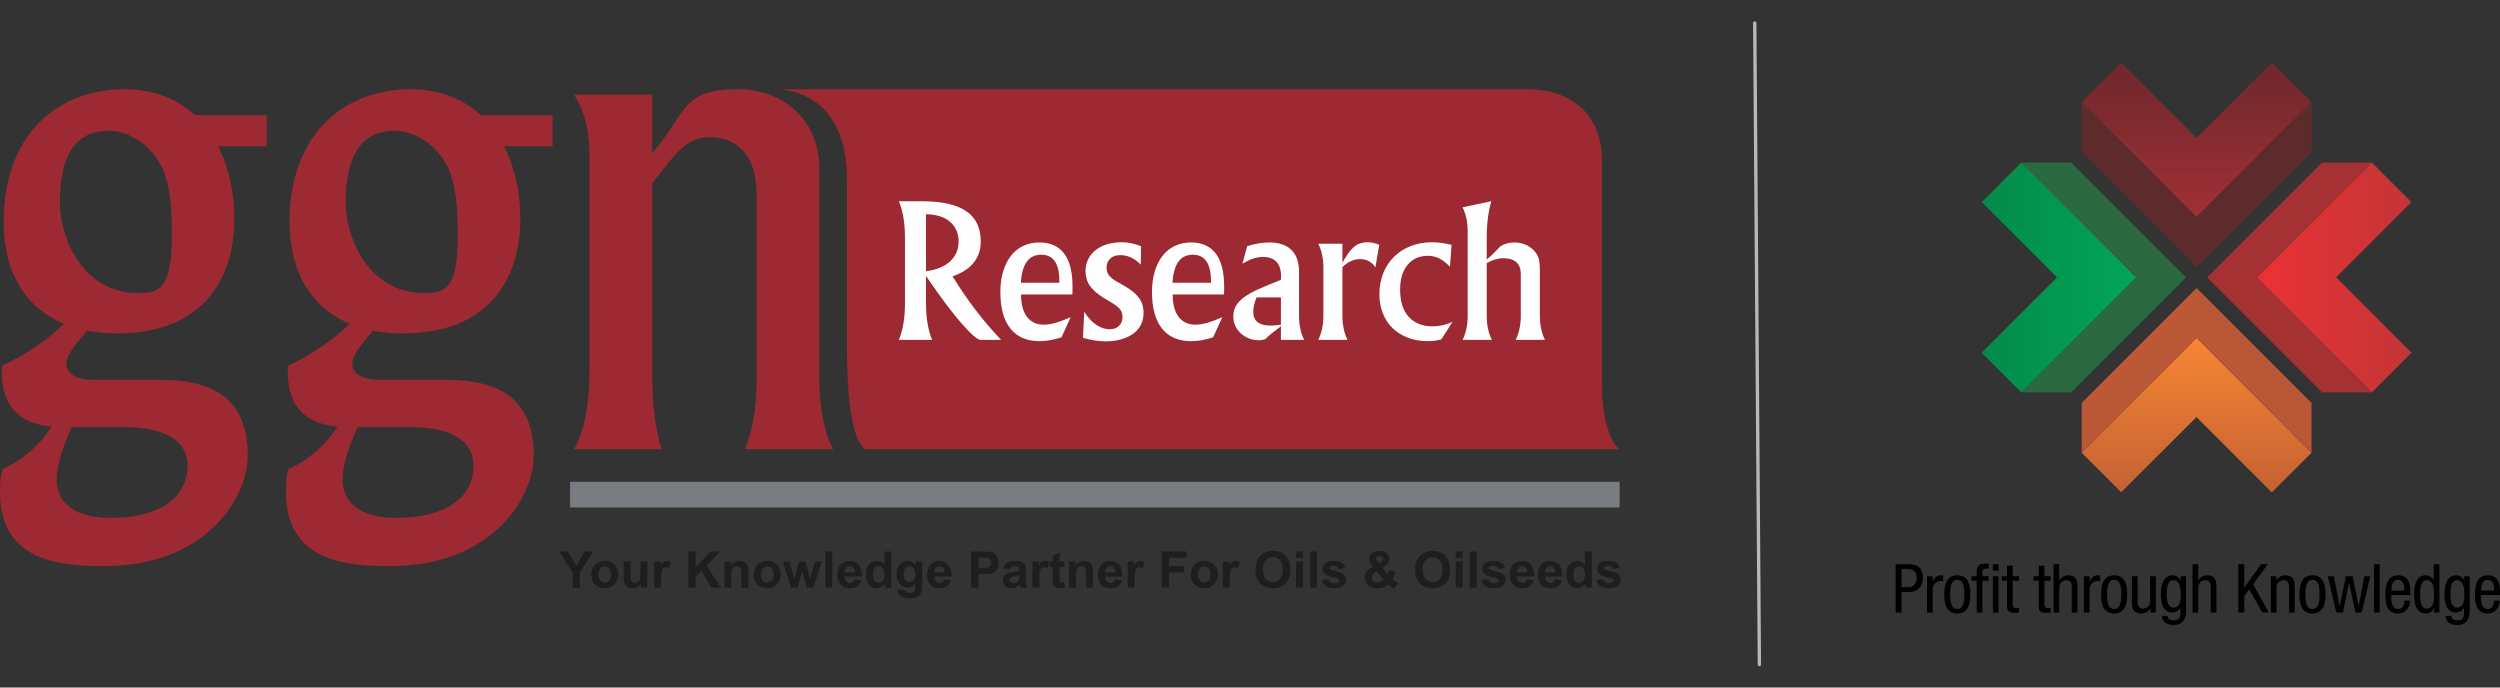<?xml version="1.0" encoding="UTF-8" standalone="no"?>
<svg version="1.1" xmlns="http://www.w3.org/2000/svg" xmlns:xlink="http://www.w3.org/1999/xlink" width="200" height="55">
	<rect width="100%" height="100%" fill="#333333" stroke="none"/>
	<defs>
		<linearGradient id="grad_dp_001" gradientUnits="userSpaceOnUse" x1="158.531" y1="22.197" x2="170.896" y2="22.197">
			<stop offset="0" stop-color="#038b49"/>
			<stop offset="1" stop-color="#02a659"/>
		</linearGradient>
		<linearGradient id="grad_dp_002" gradientUnits="userSpaceOnUse" x1="180.557" y1="22.197" x2="192.921" y2="22.197">
			<stop offset="0" stop-color="#ec3136"/>
			<stop offset="1" stop-color="#c23636"/>
		</linearGradient>
		<linearGradient id="grad_dp_003" gradientUnits="userSpaceOnUse" x1="175.727" y1="27.011" x2="175.727" y2="40.431">
			<stop offset="0" stop-color="#f58633"/>
			<stop offset="1" stop-color="#c15e33"/>
		</linearGradient>
		<linearGradient id="grad_dp_004" gradientUnits="userSpaceOnUse" x1="175.727" y1="17.313" x2="175.727" y2="6.149">
			<stop offset="0" stop-color="#a13035"/>
			<stop offset="1" stop-color="#72282d"/>
		</linearGradient>
	</defs>
	<g id="dp_dp001">
		<path id="dp_path002" fill="#9d2933" fill-rule="evenodd" d="M 11.02,23.44 C 6.715,23.44 4.787,19.167 4.787,16.179 C 4.787,11.939 6.393,10.456 8.707,10.456 C 9.911,10.456 11.845,11.208 12.916,13.32 C 13.617,14.705 13.751,16.757 13.751,18.813 C 13.751,23.215 12.691,23.44 11.02,23.44 Z M 9.912,34.171 C 13.655,34.171 15.004,35.552 15.004,37.223 C 15.004,40.115 12.337,41.431 8.836,41.431 C 5.205,41.431 4.531,39.567 4.531,38.379 C 4.531,37.051 5.197,35.34 5.733,34.171 C 7.167,34.171 6.529,34.171 9.912,34.171 Z M 21.333,9.208 L 15.593,9.208 C 14.207,7.936 12.343,7.14 9.928,7.14 C 4.916,7.14 0.289,10.456 0.289,17.764 C 0.289,21.837 2.071,24.631 5.101,25.899 C 3.719,27.283 1.901,28.449 0.161,29.255 C -0.028,33.069 2.152,33.943 4.129,34.124 C 3.068,35.801 1.415,37.024 0.289,37.48 C 0.289,37.48 0,37.576 0,39.343 C 0,44.933 4.787,45.287 8.353,45.287 C 16.353,45.287 19.823,39.953 19.823,36.419 C 19.823,30.959 15.743,30.38 12.563,30.38 C 9.381,30.38 10.571,30.38 7.519,30.38 C 5.816,30.38 5.301,29.737 5.301,29.061 C 5.301,28.483 5.965,27.575 6.981,26.457 C 7.704,26.596 8.469,26.673 9.285,26.673 C 17.509,26.673 18.752,20.719 18.752,17.551 C 18.752,15.496 18.335,13.441 17.452,11.703 L 21.333,11.703 Z "/>
		<path id="dp_path003" fill="#9d2933" fill-rule="evenodd" d="M 33.895,23.44 C 29.589,23.44 27.661,19.167 27.661,16.179 C 27.661,11.939 29.268,10.456 31.583,10.456 C 32.785,10.456 34.72,11.208 35.791,13.32 C 36.492,14.705 36.625,16.757 36.625,18.813 C 36.625,23.215 35.565,23.44 33.895,23.44 Z M 32.787,34.171 C 36.529,34.171 37.879,35.552 37.879,37.223 C 37.879,40.115 35.212,41.431 31.711,41.431 C 28.08,41.431 27.405,39.567 27.405,38.379 C 27.405,37.051 28.072,35.34 28.608,34.171 C 30.043,34.171 29.404,34.171 32.787,34.171 Z M 44.208,9.208 L 38.467,9.208 C 37.081,7.936 35.217,7.14 32.803,7.14 C 27.791,7.14 23.164,10.456 23.164,17.764 C 23.164,21.837 24.944,24.631 27.976,25.899 C 26.593,27.283 24.776,28.449 23.036,29.255 C 22.847,33.069 25.025,33.943 27.004,34.124 C 25.943,35.801 24.289,37.024 23.164,37.48 C 23.164,37.48 22.875,37.576 22.875,39.343 C 22.875,44.933 27.661,45.287 31.228,45.287 C 39.228,45.287 42.697,39.953 42.697,36.419 C 42.697,30.959 38.617,30.38 35.437,30.38 C 32.256,30.38 33.445,30.38 30.392,30.38 C 28.689,30.38 28.176,29.737 28.176,29.061 C 28.176,28.483 28.839,27.575 29.856,26.457 C 30.579,26.596 31.343,26.673 32.16,26.673 C 40.384,26.673 41.627,20.719 41.627,17.551 C 41.627,15.496 41.209,13.441 40.328,11.703 L 44.208,11.703 Z "/>
		<path id="dp_path004" fill="#9d2933" fill-rule="evenodd" d="M 59.597,35.937 L 66.664,35.937 C 66.664,35.937 65.54,34.267 65.54,30.057 C 65.54,22.123 65.54,17.207 65.54,13.416 C 65.54,9.625 62.648,7.14 59.083,7.14 C 55.837,7.14 55.131,7.987 53.879,9.945 C 53.229,10.963 52.617,11.748 52.176,12.276 C 52.176,9.516 52.176,7.569 52.176,7.569 L 45.909,7.569 C 45.909,7.569 47.164,9.208 47.164,12.356 C 47.164,15.504 47.164,25.111 47.164,29.673 C 47.164,34.235 45.909,35.937 45.909,35.937 L 52.947,35.937 C 52.947,35.937 52.176,34.073 52.176,29.929 C 52.176,27.504 52.176,20.263 52.176,14.668 C 54.152,12.113 54.949,10.973 56.833,10.973 C 58.568,10.973 60.529,12.035 60.529,15.536 C 60.529,20.131 60.529,26.877 60.529,30.444 C 60.529,34.009 59.597,35.937 59.597,35.937 Z "/>
		<path id="dp_path005" fill="#9d2933" fill-rule="evenodd" d="M 129.569,35.937 L 69.299,35.937 C 69.299,35.937 67.757,35.887 67.757,27.788 C 67.757,19.692 67.757,21.961 67.757,14.38 C 67.757,6.797 61.975,7.14 61.975,7.14 C 61.975,7.14 119.032,7.14 122.245,7.14 C 125.459,7.14 128.156,8.983 128.156,12.805 C 128.156,18.957 128.156,28.203 128.156,30.572 C 128.156,35.069 129.569,35.937 129.569,35.937 Z "/>
		<path id="dp_path006" fill="#797d82" fill-rule="evenodd" d="M 129.569,40.597 L 45.611,40.597 L 45.611,38.54 L 129.569,38.54 Z "/>
		<path id="dp_path007" fill="#fefefe" fill-rule="evenodd" d="M 74.081,21.696 C 74.921,21.589 75.565,21.325 76.015,20.905 C 76.465,20.487 76.689,19.957 76.689,19.323 C 76.689,18.669 76.461,18.144 76.007,17.749 C 75.553,17.353 74.912,17.151 74.081,17.14 Z M 74.081,24.304 C 74.081,24.832 74.119,25.333 74.191,25.807 C 74.265,26.28 74.389,26.741 74.565,27.191 L 71.913,27.191 C 72.089,26.741 72.215,26.28 72.287,25.807 C 72.36,25.333 72.396,24.832 72.396,24.304 L 72.396,18.987 C 72.396,18.46 72.36,17.959 72.287,17.485 C 72.215,17.011 72.089,16.551 71.913,16.101 L 73.757,16.101 C 75.341,16.101 76.521,16.364 77.297,16.892 C 78.073,17.419 78.461,18.235 78.461,19.337 C 78.461,19.983 78.271,20.543 77.891,21.016 C 77.509,21.491 76.948,21.853 76.205,22.107 C 76.761,23.016 77.36,23.892 78,24.737 C 78.64,25.581 79.336,26.399 80.089,27.191 L 78.447,27.191 C 78.213,27.191 77.721,26.772 76.975,25.931 C 76.228,25.091 75.263,23.805 74.081,22.079 Z "/>
		<path id="dp_path008" fill="#fefefe" fill-rule="evenodd" d="M 84.747,22.62 L 84.747,22.488 C 84.747,21.081 84.264,20.377 83.296,20.377 C 82.3,20.377 81.757,21.125 81.671,22.62 Z M 81.684,23.557 C 81.684,24.339 81.843,24.939 82.161,25.352 C 82.479,25.768 82.929,25.975 83.515,25.975 C 83.799,25.975 84.116,25.924 84.469,25.821 C 84.82,25.719 85.215,25.571 85.655,25.373 L 84.921,26.985 C 84.288,27.191 83.701,27.293 83.164,27.293 C 82.148,27.293 81.372,26.959 80.835,26.289 C 80.297,25.62 80.028,24.641 80.028,23.352 C 80.028,22.737 80.104,22.185 80.256,21.696 C 80.408,21.209 80.617,20.793 80.885,20.452 C 81.155,20.111 81.481,19.848 81.868,19.668 C 82.252,19.487 82.681,19.396 83.149,19.396 C 84.019,19.396 84.679,19.691 85.127,20.275 C 85.577,20.861 85.801,21.745 85.801,22.928 C 85.801,23.035 85.801,23.14 85.801,23.243 C 85.801,23.345 85.796,23.449 85.787,23.557 Z "/>
		<path id="dp_path009" fill="#fefefe" fill-rule="evenodd" d="M 86.739,24.935 C 87.032,25.403 87.353,25.755 87.705,25.989 C 88.056,26.224 88.412,26.341 88.775,26.341 C 89.087,26.341 89.336,26.251 89.521,26.071 C 89.707,25.889 89.8,25.657 89.8,25.373 C 89.8,25.179 89.763,25.015 89.689,24.884 C 89.617,24.751 89.511,24.629 89.375,24.517 C 89.237,24.404 89.076,24.295 88.892,24.187 C 88.705,24.08 88.5,23.959 88.276,23.821 C 87.788,23.517 87.427,23.199 87.192,22.861 C 86.959,22.524 86.841,22.132 86.841,21.683 C 86.841,21.349 86.909,21.041 87.045,20.76 C 87.181,20.476 87.375,20.232 87.624,20.027 C 87.873,19.821 88.179,19.663 88.54,19.551 C 88.901,19.437 89.301,19.381 89.741,19.381 C 90.239,19.381 90.752,19.484 91.279,19.691 L 91.265,21.169 C 90.757,20.661 90.215,20.408 89.639,20.408 C 89.297,20.408 89.025,20.497 88.825,20.679 C 88.625,20.859 88.525,21.1 88.525,21.404 C 88.525,21.6 88.561,21.764 88.635,21.895 C 88.708,22.027 88.808,22.147 88.936,22.253 C 89.063,22.361 89.216,22.464 89.397,22.561 C 89.577,22.659 89.771,22.765 89.976,22.884 C 90.483,23.177 90.861,23.489 91.111,23.821 C 91.36,24.152 91.484,24.559 91.484,25.037 C 91.484,25.38 91.416,25.688 91.279,25.968 C 91.143,26.247 90.944,26.483 90.679,26.677 C 90.415,26.873 90.096,27.027 89.72,27.14 C 89.344,27.252 88.916,27.308 88.436,27.308 C 88.153,27.308 87.864,27.283 87.564,27.235 C 87.267,27.187 86.959,27.117 86.636,27.029 Z "/>
		<path id="dp_path010" fill="#fefefe" fill-rule="evenodd" d="M 96.876,22.62 L 96.876,22.488 C 96.876,21.081 96.393,20.377 95.425,20.377 C 94.431,20.377 93.888,21.125 93.8,22.62 Z M 93.815,23.557 C 93.815,24.339 93.973,24.939 94.291,25.352 C 94.609,25.768 95.06,25.975 95.645,25.975 C 95.929,25.975 96.247,25.924 96.599,25.821 C 96.949,25.719 97.345,25.571 97.785,25.373 L 97.052,26.985 C 96.417,27.191 95.831,27.293 95.295,27.293 C 94.279,27.293 93.503,26.959 92.964,26.289 C 92.428,25.62 92.159,24.641 92.159,23.352 C 92.159,22.737 92.236,22.185 92.387,21.696 C 92.537,21.209 92.747,20.793 93.016,20.452 C 93.285,20.111 93.611,19.848 93.997,19.668 C 94.383,19.487 94.812,19.396 95.279,19.396 C 96.148,19.396 96.808,19.691 97.256,20.275 C 97.705,20.861 97.932,21.745 97.932,22.928 C 97.932,23.035 97.932,23.14 97.932,23.243 C 97.932,23.345 97.927,23.449 97.916,23.557 Z "/>
		<path id="dp_path011" fill="#fefefe" fill-rule="evenodd" d="M 102.473,23.791 L 100.524,23.791 C 100.348,24.221 100.26,24.608 100.26,24.949 C 100.26,25.681 100.724,26.048 101.652,26.048 C 101.779,26.048 101.907,26.04 102.04,26.027 C 102.171,26.012 102.316,25.995 102.473,25.975 Z M 99.777,19.691 C 100.089,19.593 100.389,19.52 100.677,19.471 C 100.965,19.421 101.251,19.396 101.535,19.396 C 102.307,19.396 102.897,19.595 103.307,19.989 C 103.717,20.385 103.923,20.973 103.923,21.755 L 103.923,25.257 C 103.923,26 104.059,26.643 104.333,27.191 L 102.473,27.191 L 102.473,26.107 C 102.248,26.269 102.029,26.436 101.819,26.604 C 101.611,26.773 101.407,26.948 101.212,27.133 C 101.045,27.191 100.88,27.22 100.713,27.22 C 100.431,27.22 100.165,27.171 99.915,27.073 C 99.667,26.976 99.449,26.841 99.264,26.671 C 99.077,26.5 98.932,26.299 98.824,26.071 C 98.716,25.841 98.664,25.595 98.664,25.331 C 98.664,24.977 98.744,24.676 98.904,24.421 C 99.067,24.168 99.304,23.932 99.623,23.711 C 99.94,23.492 100.336,23.279 100.808,23.075 C 101.283,22.869 101.837,22.639 102.473,22.385 C 102.473,22.337 102.475,22.291 102.48,22.247 C 102.485,22.203 102.487,22.16 102.487,22.121 C 102.487,21.076 101.999,20.555 101.021,20.555 C 100.767,20.555 100.507,20.6 100.237,20.693 C 99.969,20.787 99.688,20.92 99.395,21.096 Z "/>
		<path id="dp_path012" fill="#fefefe" fill-rule="evenodd" d="M 107.393,21.023 C 107.551,20.739 107.7,20.496 107.841,20.291 C 107.983,20.085 108.131,19.915 108.287,19.777 C 108.444,19.641 108.611,19.54 108.787,19.479 C 108.963,19.415 109.163,19.381 109.387,19.381 C 109.717,19.381 110.036,19.451 110.339,19.588 L 110.032,21.391 C 109.895,21.175 109.721,21.011 109.512,20.897 C 109.301,20.787 109.069,20.729 108.816,20.729 C 108.299,20.729 107.823,20.945 107.393,21.375 L 107.393,25.257 C 107.393,26 107.531,26.643 107.804,27.191 L 105.46,27.191 C 105.732,26.643 105.871,26 105.871,25.257 L 105.871,21.419 C 105.871,21.037 105.837,20.692 105.768,20.377 C 105.699,20.067 105.597,19.773 105.46,19.499 L 107.393,19.499 Z "/>
		<path id="dp_path013" fill="#fefefe" fill-rule="evenodd" d="M 115.305,27.147 C 114.983,27.244 114.627,27.293 114.236,27.293 C 113.64,27.293 113.103,27.201 112.624,27.015 C 112.147,26.829 111.739,26.573 111.401,26.247 C 111.064,25.919 110.805,25.523 110.625,25.059 C 110.444,24.596 110.353,24.084 110.353,23.528 C 110.353,22.932 110.455,22.38 110.653,21.873 C 110.853,21.365 111.139,20.925 111.512,20.555 C 111.881,20.183 112.325,19.895 112.844,19.691 C 113.361,19.484 113.937,19.381 114.572,19.381 C 115.032,19.381 115.549,19.451 116.125,19.588 L 115.995,21.345 C 115.72,21.048 115.443,20.828 115.159,20.683 C 114.875,20.539 114.564,20.465 114.221,20.465 C 113.548,20.465 113.009,20.705 112.611,21.183 C 112.208,21.66 112.009,22.321 112.009,23.169 C 112.009,24.115 112.237,24.84 112.697,25.347 C 113.157,25.853 113.792,26.107 114.603,26.107 C 115.139,26.107 115.671,25.989 116.199,25.755 Z "/>
		<path id="dp_path014" fill="#fefefe" fill-rule="evenodd" d="M 118.939,25.257 C 118.939,26 119.075,26.643 119.348,27.191 L 117.005,27.191 C 117.277,26.643 117.415,26 117.415,25.257 L 117.415,18.519 C 117.415,17.775 117.277,17.131 117.005,16.585 C 117.356,16.505 117.724,16.428 118.112,16.349 C 118.497,16.271 118.896,16.189 119.307,16.101 C 119.188,16.491 119.097,16.931 119.035,17.419 C 118.971,17.908 118.939,18.444 118.939,19.031 L 118.939,20.76 C 119.28,20.476 119.652,20.12 120.052,19.691 C 120.375,19.493 120.747,19.396 121.165,19.396 C 121.477,19.396 121.775,19.457 122.052,19.581 C 122.329,19.703 122.557,19.86 122.732,20.057 C 122.939,20.291 123.065,20.523 123.115,20.752 C 123.161,20.983 123.188,21.219 123.188,21.461 L 123.188,25.257 C 123.188,26 123.324,26.643 123.597,27.191 L 121.253,27.191 C 121.527,26.643 121.664,26 121.664,25.257 L 121.664,21.932 C 121.664,21.081 121.189,20.657 120.244,20.657 C 119.823,20.657 119.388,20.789 118.939,21.052 Z "/>
		<path id="dp_path015" fill="#1f1d1f" fill-rule="evenodd" d="M 45.805,47.011 L 45.805,45.796 L 44.747,44.123 L 45.431,44.123 L 46.111,45.265 L 46.776,44.123 L 47.448,44.123 L 46.385,45.799 L 46.385,47.011 Z "/>
		<path id="dp_path016" fill="#1f1d1f" fill-rule="evenodd" d="M 47.873,45.964 C 47.873,46.172 47.923,46.331 48.021,46.441 C 48.12,46.552 48.241,46.607 48.385,46.607 C 48.529,46.607 48.651,46.552 48.749,46.441 C 48.847,46.331 48.896,46.172 48.896,45.96 C 48.896,45.756 48.847,45.599 48.749,45.488 C 48.651,45.377 48.529,45.323 48.385,45.323 C 48.241,45.323 48.12,45.377 48.021,45.488 C 47.923,45.599 47.873,45.757 47.873,45.964 Z M 47.305,45.935 C 47.305,45.751 47.351,45.573 47.441,45.4 C 47.533,45.229 47.661,45.097 47.827,45.007 C 47.993,44.917 48.18,44.871 48.384,44.871 C 48.7,44.871 48.959,44.975 49.161,45.179 C 49.364,45.385 49.464,45.645 49.464,45.959 C 49.464,46.275 49.363,46.537 49.159,46.745 C 48.955,46.952 48.697,47.059 48.388,47.059 C 48.196,47.059 48.013,47.013 47.839,46.928 C 47.665,46.841 47.533,46.715 47.441,46.547 C 47.351,46.379 47.305,46.175 47.305,45.935 Z "/>
		<path id="dp_path017" fill="#1f1d1f" fill-rule="evenodd" d="M 51.275,47.011 L 51.275,46.697 C 51.199,46.808 51.099,46.897 50.975,46.961 C 50.851,47.025 50.719,47.059 50.581,47.059 C 50.441,47.059 50.315,47.027 50.203,46.965 C 50.092,46.903 50.012,46.816 49.961,46.705 C 49.912,46.593 49.887,46.439 49.887,46.243 L 49.887,44.919 L 50.44,44.919 L 50.44,45.88 C 50.44,46.175 50.449,46.353 50.471,46.42 C 50.491,46.487 50.528,46.539 50.581,46.579 C 50.636,46.617 50.704,46.636 50.785,46.636 C 50.881,46.636 50.965,46.609 51.04,46.559 C 51.115,46.507 51.167,46.443 51.195,46.365 C 51.221,46.289 51.236,46.1 51.236,45.8 L 51.236,44.919 L 51.788,44.919 L 51.788,47.011 Z "/>
		<path id="dp_path018" fill="#1f1d1f" fill-rule="evenodd" d="M 52.891,47.011 L 52.339,47.011 L 52.339,44.919 L 52.852,44.919 L 52.852,45.216 C 52.94,45.076 53.02,44.983 53.089,44.939 C 53.16,44.895 53.24,44.871 53.328,44.871 C 53.455,44.871 53.576,44.905 53.693,44.975 L 53.521,45.457 C 53.429,45.399 53.343,45.368 53.263,45.368 C 53.184,45.368 53.119,45.389 53.065,45.432 C 53.011,45.475 52.969,45.552 52.937,45.663 C 52.907,45.775 52.891,46.009 52.891,46.365 Z "/>
		<path id="dp_path019" fill="#1f1d1f" fill-rule="evenodd" d="M 55.064,47.011 L 55.064,44.123 L 55.647,44.123 L 55.647,45.405 L 56.825,44.123 L 57.609,44.123 L 56.521,45.248 L 57.668,47.011 L 56.913,47.011 L 56.12,45.655 L 55.647,46.137 L 55.647,47.011 Z "/>
		<path id="dp_path020" fill="#1f1d1f" fill-rule="evenodd" d="M 59.868,47.011 L 59.315,47.011 L 59.315,45.944 C 59.315,45.717 59.303,45.571 59.279,45.504 C 59.256,45.439 59.217,45.387 59.164,45.349 C 59.111,45.313 59.047,45.295 58.972,45.295 C 58.876,45.295 58.789,45.32 58.715,45.373 C 58.637,45.427 58.585,45.496 58.557,45.583 C 58.529,45.669 58.515,45.829 58.515,46.061 L 58.515,47.011 L 57.961,47.011 L 57.961,44.919 L 58.476,44.919 L 58.476,45.225 C 58.659,44.989 58.887,44.871 59.164,44.871 C 59.287,44.871 59.399,44.893 59.499,44.936 C 59.601,44.981 59.677,45.037 59.729,45.105 C 59.781,45.173 59.817,45.252 59.837,45.337 C 59.857,45.425 59.868,45.548 59.868,45.709 Z "/>
		<path id="dp_path021" fill="#1f1d1f" fill-rule="evenodd" d="M 60.868,45.964 C 60.868,46.172 60.917,46.331 61.016,46.441 C 61.115,46.552 61.236,46.607 61.381,46.607 C 61.525,46.607 61.647,46.552 61.744,46.441 C 61.841,46.331 61.891,46.172 61.891,45.96 C 61.891,45.756 61.841,45.599 61.744,45.488 C 61.647,45.377 61.525,45.323 61.381,45.323 C 61.236,45.323 61.115,45.377 61.016,45.488 C 60.917,45.599 60.868,45.757 60.868,45.964 Z M 60.301,45.935 C 60.301,45.751 60.347,45.573 60.437,45.4 C 60.528,45.229 60.656,45.097 60.823,45.007 C 60.988,44.917 61.173,44.871 61.379,44.871 C 61.695,44.871 61.955,44.975 62.157,45.179 C 62.359,45.385 62.46,45.645 62.46,45.959 C 62.46,46.275 62.359,46.537 62.153,46.745 C 61.949,46.952 61.693,47.059 61.383,47.059 C 61.191,47.059 61.008,47.013 60.833,46.928 C 60.66,46.841 60.528,46.715 60.437,46.547 C 60.347,46.379 60.301,46.175 60.301,45.935 Z "/>
		<path id="dp_path022" fill="#1f1d1f" fill-rule="evenodd" d="M 63.283,47.011 L 62.621,44.919 L 63.159,44.919 L 63.552,46.289 L 63.912,44.919 L 64.445,44.919 L 64.795,46.289 L 65.195,44.919 L 65.739,44.919 L 65.067,47.011 L 64.536,47.011 L 64.176,45.665 L 63.82,47.011 Z "/>
		<path id="dp_path023" fill="#1f1d1f" fill-rule="evenodd" d="M 66.031,47.011 L 66.031,44.123 L 66.584,44.123 L 66.584,47.011 Z "/>
		<path id="dp_path024" fill="#1f1d1f" fill-rule="evenodd" d="M 68.393,45.785 C 68.389,45.624 68.348,45.503 68.269,45.42 C 68.191,45.336 68.096,45.295 67.983,45.295 C 67.86,45.295 67.761,45.339 67.681,45.427 C 67.604,45.515 67.565,45.633 67.567,45.785 Z M 68.363,46.344 L 68.913,46.437 C 68.843,46.64 68.731,46.793 68.579,46.899 C 68.424,47.004 68.233,47.059 68.004,47.059 C 67.64,47.059 67.369,46.939 67.196,46.701 C 67.059,46.511 66.989,46.271 66.989,45.98 C 66.989,45.633 67.081,45.363 67.261,45.167 C 67.443,44.969 67.672,44.871 67.948,44.871 C 68.26,44.871 68.505,44.975 68.685,45.179 C 68.865,45.385 68.951,45.7 68.944,46.123 L 67.557,46.123 C 67.56,46.289 67.605,46.416 67.691,46.507 C 67.776,46.599 67.883,46.644 68.009,46.644 C 68.096,46.644 68.169,46.621 68.228,46.572 C 68.287,46.525 68.332,46.449 68.363,46.344 Z "/>
		<path id="dp_path025" fill="#1f1d1f" fill-rule="evenodd" d="M 69.835,45.919 C 69.835,46.143 69.867,46.304 69.928,46.404 C 70.017,46.548 70.141,46.621 70.301,46.621 C 70.429,46.621 70.537,46.567 70.627,46.459 C 70.716,46.351 70.761,46.188 70.761,45.972 C 70.761,45.732 70.717,45.559 70.631,45.453 C 70.544,45.347 70.433,45.295 70.297,45.295 C 70.167,45.295 70.057,45.347 69.968,45.451 C 69.88,45.556 69.835,45.712 69.835,45.919 Z M 71.312,47.011 L 70.799,47.011 L 70.799,46.703 C 70.712,46.823 70.612,46.912 70.496,46.971 C 70.38,47.028 70.263,47.059 70.144,47.059 C 69.903,47.059 69.697,46.961 69.527,46.767 C 69.355,46.573 69.271,46.304 69.271,45.956 C 69.271,45.601 69.353,45.332 69.52,45.148 C 69.687,44.963 69.897,44.871 70.152,44.871 C 70.385,44.871 70.588,44.968 70.759,45.164 L 70.759,44.123 L 71.312,44.123 Z "/>
		<path id="dp_path026" fill="#1f1d1f" fill-rule="evenodd" d="M 72.301,45.921 C 72.301,46.143 72.344,46.305 72.429,46.408 C 72.516,46.511 72.621,46.564 72.748,46.564 C 72.884,46.564 72.997,46.511 73.091,46.404 C 73.184,46.299 73.231,46.143 73.231,45.935 C 73.231,45.719 73.185,45.557 73.096,45.452 C 73.007,45.347 72.895,45.295 72.757,45.295 C 72.625,45.295 72.516,45.347 72.429,45.449 C 72.344,45.552 72.301,45.709 72.301,45.921 Z M 71.807,47.148 L 72.439,47.225 C 72.449,47.297 72.473,47.348 72.511,47.377 C 72.564,47.416 72.647,47.436 72.76,47.436 C 72.905,47.436 73.012,47.415 73.085,47.371 C 73.133,47.341 73.171,47.295 73.195,47.231 C 73.212,47.185 73.22,47.1 73.22,46.977 L 73.22,46.672 C 73.055,46.899 72.847,47.011 72.595,47.011 C 72.313,47.011 72.091,46.891 71.925,46.655 C 71.799,46.465 71.733,46.233 71.733,45.953 C 71.733,45.601 71.819,45.333 71.987,45.149 C 72.156,44.964 72.365,44.871 72.616,44.871 C 72.875,44.871 73.088,44.985 73.256,45.213 L 73.256,44.919 L 73.773,44.919 L 73.773,46.796 C 73.773,47.043 73.755,47.227 73.712,47.348 C 73.672,47.471 73.615,47.568 73.543,47.636 C 73.468,47.707 73.371,47.76 73.247,47.8 C 73.124,47.84 72.969,47.86 72.78,47.86 C 72.427,47.86 72.176,47.799 72.027,47.677 C 71.879,47.556 71.804,47.401 71.804,47.215 C 71.804,47.197 71.805,47.173 71.807,47.148 Z "/>
		<path id="dp_path027" fill="#1f1d1f" fill-rule="evenodd" d="M 75.564,45.785 C 75.56,45.624 75.519,45.503 75.44,45.42 C 75.361,45.336 75.267,45.295 75.152,45.295 C 75.032,45.295 74.933,45.339 74.853,45.427 C 74.776,45.515 74.736,45.633 74.736,45.785 Z M 75.533,46.344 L 76.084,46.437 C 76.013,46.64 75.901,46.793 75.748,46.899 C 75.595,47.004 75.404,47.059 75.175,47.059 C 74.811,47.059 74.541,46.939 74.367,46.701 C 74.229,46.511 74.161,46.271 74.161,45.98 C 74.161,45.633 74.251,45.363 74.431,45.167 C 74.613,44.969 74.841,44.871 75.119,44.871 C 75.431,44.871 75.676,44.975 75.857,45.179 C 76.036,45.385 76.121,45.7 76.115,46.123 L 74.728,46.123 C 74.731,46.289 74.776,46.416 74.861,46.507 C 74.947,46.599 75.053,46.644 75.18,46.644 C 75.267,46.644 75.34,46.621 75.399,46.572 C 75.457,46.525 75.503,46.449 75.533,46.344 Z "/>
		<path id="dp_path028" fill="#1f1d1f" fill-rule="evenodd" d="M 78.271,44.612 L 78.271,45.431 L 78.591,45.431 C 78.821,45.431 78.975,45.416 79.052,45.385 C 79.129,45.355 79.191,45.308 79.233,45.244 C 79.279,45.179 79.3,45.105 79.3,45.019 C 79.3,44.913 79.268,44.828 79.207,44.76 C 79.145,44.691 79.068,44.648 78.972,44.631 C 78.903,44.617 78.764,44.612 78.553,44.612 Z M 77.688,47.011 L 77.688,44.123 L 78.624,44.123 C 78.979,44.123 79.209,44.137 79.317,44.165 C 79.484,44.209 79.621,44.304 79.733,44.449 C 79.845,44.593 79.9,44.781 79.9,45.012 C 79.9,45.188 79.868,45.337 79.804,45.457 C 79.739,45.579 79.659,45.675 79.559,45.744 C 79.459,45.812 79.359,45.857 79.256,45.88 C 79.117,45.907 78.916,45.921 78.652,45.921 L 78.271,45.921 L 78.271,47.011 Z "/>
		<path id="dp_path029" fill="#1f1d1f" fill-rule="evenodd" d="M 81.529,46.005 C 81.457,46.029 81.348,46.057 81.193,46.091 C 81.04,46.123 80.939,46.156 80.891,46.187 C 80.819,46.237 80.781,46.304 80.781,46.381 C 80.781,46.459 80.811,46.527 80.869,46.583 C 80.928,46.64 81.001,46.668 81.091,46.668 C 81.191,46.668 81.287,46.635 81.376,46.569 C 81.443,46.52 81.487,46.459 81.507,46.385 C 81.523,46.339 81.529,46.248 81.529,46.115 Z M 80.788,45.556 L 80.287,45.467 C 80.343,45.264 80.44,45.115 80.577,45.017 C 80.716,44.92 80.921,44.871 81.193,44.871 C 81.439,44.871 81.624,44.901 81.744,44.959 C 81.864,45.017 81.949,45.092 81.999,45.18 C 82.048,45.271 82.073,45.437 82.073,45.677 L 82.068,46.323 C 82.068,46.507 82.076,46.641 82.093,46.729 C 82.112,46.816 82.145,46.911 82.193,47.011 L 81.647,47.011 C 81.632,46.973 81.613,46.919 81.592,46.847 C 81.583,46.813 81.576,46.792 81.572,46.78 C 81.479,46.875 81.377,46.943 81.269,46.988 C 81.163,47.035 81.047,47.059 80.925,47.059 C 80.709,47.059 80.539,47 80.416,46.881 C 80.292,46.765 80.229,46.617 80.229,46.439 C 80.229,46.32 80.257,46.215 80.315,46.123 C 80.371,46.031 80.451,45.959 80.552,45.909 C 80.653,45.86 80.8,45.817 80.991,45.781 C 81.251,45.732 81.431,45.688 81.529,45.645 L 81.529,45.591 C 81.529,45.484 81.503,45.408 81.451,45.363 C 81.397,45.317 81.297,45.295 81.153,45.295 C 81.055,45.295 80.979,45.315 80.923,45.352 C 80.868,45.392 80.823,45.46 80.788,45.556 Z "/>
		<path id="dp_path030" fill="#1f1d1f" fill-rule="evenodd" d="M 83.148,47.011 L 82.595,47.011 L 82.595,44.919 L 83.109,44.919 L 83.109,45.216 C 83.196,45.076 83.275,44.983 83.345,44.939 C 83.416,44.895 83.496,44.871 83.585,44.871 C 83.712,44.871 83.833,44.905 83.951,44.975 L 83.779,45.457 C 83.685,45.399 83.599,45.368 83.519,45.368 C 83.441,45.368 83.375,45.389 83.321,45.432 C 83.268,45.475 83.225,45.552 83.195,45.663 C 83.164,45.775 83.148,46.009 83.148,46.365 Z "/>
		<path id="dp_path031" fill="#1f1d1f" fill-rule="evenodd" d="M 85.148,44.919 L 85.148,45.359 L 84.769,45.359 L 84.769,46.203 C 84.769,46.373 84.773,46.472 84.781,46.501 C 84.788,46.529 84.804,46.552 84.831,46.572 C 84.856,46.591 84.888,46.599 84.923,46.599 C 84.975,46.599 85.048,46.58 85.145,46.545 L 85.193,46.975 C 85.065,47.031 84.919,47.059 84.755,47.059 C 84.656,47.059 84.564,47.04 84.487,47.007 C 84.407,46.975 84.347,46.931 84.309,46.877 C 84.272,46.825 84.247,46.752 84.232,46.663 C 84.221,46.599 84.215,46.468 84.215,46.271 L 84.215,45.359 L 83.96,45.359 L 83.96,44.919 L 84.215,44.919 L 84.215,44.503 L 84.769,44.18 L 84.769,44.919 Z "/>
		<path id="dp_path032" fill="#1f1d1f" fill-rule="evenodd" d="M 87.435,47.011 L 86.88,47.011 L 86.88,45.944 C 86.88,45.717 86.869,45.571 86.845,45.504 C 86.821,45.439 86.783,45.387 86.731,45.349 C 86.677,45.313 86.613,45.295 86.539,45.295 C 86.443,45.295 86.357,45.32 86.28,45.373 C 86.204,45.427 86.152,45.496 86.123,45.583 C 86.096,45.669 86.081,45.829 86.081,46.061 L 86.081,47.011 L 85.527,47.011 L 85.527,44.919 L 86.041,44.919 L 86.041,45.225 C 86.224,44.989 86.453,44.871 86.732,44.871 C 86.853,44.871 86.965,44.893 87.067,44.936 C 87.168,44.981 87.244,45.037 87.295,45.105 C 87.348,45.173 87.384,45.252 87.404,45.337 C 87.424,45.425 87.435,45.548 87.435,45.709 Z "/>
		<path id="dp_path033" fill="#1f1d1f" fill-rule="evenodd" d="M 89.237,45.785 C 89.233,45.624 89.193,45.503 89.116,45.42 C 89.036,45.336 88.94,45.295 88.827,45.295 C 88.705,45.295 88.607,45.339 88.527,45.427 C 88.449,45.515 88.409,45.633 88.411,45.785 Z M 89.207,46.344 L 89.759,46.437 C 89.689,46.64 89.576,46.793 89.423,46.899 C 89.269,47.004 89.079,47.059 88.849,47.059 C 88.485,47.059 88.215,46.939 88.043,46.701 C 87.903,46.511 87.835,46.271 87.835,45.98 C 87.835,45.633 87.925,45.363 88.105,45.167 C 88.287,44.969 88.516,44.871 88.793,44.871 C 89.104,44.871 89.351,44.975 89.531,45.179 C 89.709,45.385 89.796,45.7 89.788,46.123 L 88.401,46.123 C 88.404,46.289 88.451,46.416 88.535,46.507 C 88.62,46.599 88.728,46.644 88.855,46.644 C 88.941,46.644 89.015,46.621 89.073,46.572 C 89.131,46.525 89.176,46.449 89.207,46.344 Z "/>
		<path id="dp_path034" fill="#1f1d1f" fill-rule="evenodd" d="M 90.768,47.011 L 90.215,47.011 L 90.215,44.919 L 90.729,44.919 L 90.729,45.216 C 90.816,45.076 90.895,44.983 90.965,44.939 C 91.036,44.895 91.116,44.871 91.207,44.871 C 91.332,44.871 91.453,44.905 91.571,44.975 L 91.399,45.457 C 91.305,45.399 91.219,45.368 91.139,45.368 C 91.061,45.368 90.995,45.389 90.941,45.432 C 90.888,45.475 90.845,45.552 90.815,45.663 C 90.784,45.775 90.768,46.009 90.768,46.365 Z "/>
		<path id="dp_path035" fill="#1f1d1f" fill-rule="evenodd" d="M 92.937,47.011 L 92.937,44.123 L 94.916,44.123 L 94.916,44.612 L 93.52,44.612 L 93.52,45.295 L 94.727,45.295 L 94.727,45.784 L 93.52,45.784 L 93.52,47.011 Z "/>
		<path id="dp_path036" fill="#1f1d1f" fill-rule="evenodd" d="M 95.833,45.964 C 95.833,46.172 95.88,46.331 95.979,46.441 C 96.077,46.552 96.2,46.607 96.344,46.607 C 96.488,46.607 96.609,46.552 96.708,46.441 C 96.805,46.331 96.853,46.172 96.853,45.96 C 96.853,45.756 96.805,45.599 96.708,45.488 C 96.609,45.377 96.488,45.323 96.344,45.323 C 96.2,45.323 96.077,45.377 95.979,45.488 C 95.88,45.599 95.833,45.757 95.833,45.964 Z M 95.265,45.935 C 95.265,45.751 95.309,45.573 95.401,45.4 C 95.491,45.229 95.619,45.097 95.785,45.007 C 95.952,44.917 96.137,44.871 96.343,44.871 C 96.657,44.871 96.917,44.975 97.12,45.179 C 97.321,45.385 97.424,45.645 97.424,45.959 C 97.424,46.275 97.321,46.537 97.116,46.745 C 96.915,46.952 96.656,47.059 96.347,47.059 C 96.155,47.059 95.971,47.013 95.797,46.928 C 95.624,46.841 95.491,46.715 95.401,46.547 C 95.309,46.379 95.265,46.175 95.265,45.935 Z "/>
		<path id="dp_path037" fill="#1f1d1f" fill-rule="evenodd" d="M 98.387,47.011 L 97.833,47.011 L 97.833,44.919 L 98.348,44.919 L 98.348,45.216 C 98.435,45.076 98.515,44.983 98.584,44.939 C 98.655,44.895 98.735,44.871 98.824,44.871 C 98.948,44.871 99.071,44.905 99.188,44.975 L 99.017,45.457 C 98.923,45.399 98.837,45.368 98.756,45.368 C 98.679,45.368 98.613,45.389 98.56,45.432 C 98.505,45.475 98.463,45.552 98.432,45.663 C 98.401,45.775 98.387,46.009 98.387,46.365 Z "/>
		<path id="dp_path038" fill="#1f1d1f" fill-rule="evenodd" d="M 101.033,45.564 C 101.033,45.892 101.108,46.14 101.26,46.309 C 101.411,46.477 101.604,46.561 101.835,46.561 C 102.067,46.561 102.26,46.477 102.408,46.311 C 102.557,46.143 102.631,45.892 102.631,45.556 C 102.631,45.225 102.559,44.979 102.413,44.816 C 102.268,44.653 102.076,44.571 101.835,44.571 C 101.595,44.571 101.401,44.655 101.255,44.819 C 101.107,44.985 101.033,45.232 101.033,45.564 Z M 100.435,45.584 C 100.435,45.291 100.477,45.044 100.564,44.844 C 100.631,44.697 100.72,44.564 100.835,44.448 C 100.948,44.331 101.072,44.244 101.207,44.188 C 101.388,44.111 101.595,44.073 101.831,44.073 C 102.255,44.073 102.595,44.205 102.851,44.468 C 103.107,44.733 103.233,45.1 103.233,45.571 C 103.233,46.036 103.108,46.4 102.853,46.665 C 102.6,46.928 102.261,47.06 101.837,47.06 C 101.408,47.06 101.067,46.929 100.812,46.667 C 100.56,46.404 100.435,46.043 100.435,45.584 Z "/>
		<path id="dp_path039" fill="#1f1d1f" fill-rule="evenodd" d="M 103.684,47.011 L 103.684,44.919 L 104.239,44.919 L 104.239,47.011 Z M 103.684,44.636 L 103.684,44.123 L 104.239,44.123 L 104.239,44.636 Z "/>
		<path id="dp_path040" fill="#1f1d1f" fill-rule="evenodd" d="M 104.804,47.011 L 104.804,44.123 L 105.359,44.123 L 105.359,47.011 Z "/>
		<path id="dp_path041" fill="#1f1d1f" fill-rule="evenodd" d="M 105.731,46.415 L 106.285,46.328 C 106.309,46.436 106.357,46.519 106.431,46.573 C 106.503,46.629 106.603,46.659 106.733,46.659 C 106.876,46.659 106.984,46.632 107.055,46.579 C 107.104,46.543 107.129,46.493 107.129,46.431 C 107.129,46.389 107.116,46.355 107.089,46.327 C 107.063,46.301 107.001,46.276 106.904,46.255 C 106.459,46.156 106.175,46.065 106.056,45.984 C 105.891,45.871 105.808,45.715 105.808,45.515 C 105.808,45.332 105.879,45.18 106.021,45.056 C 106.165,44.933 106.387,44.871 106.688,44.871 C 106.975,44.871 107.188,44.917 107.325,45.012 C 107.465,45.105 107.561,45.241 107.615,45.425 L 107.093,45.521 C 107.071,45.44 107.027,45.377 106.964,45.333 C 106.903,45.291 106.812,45.269 106.697,45.269 C 106.552,45.269 106.447,45.289 106.383,45.331 C 106.343,45.359 106.321,45.396 106.321,45.443 C 106.321,45.481 106.34,45.516 106.377,45.543 C 106.427,45.579 106.599,45.632 106.893,45.697 C 107.188,45.765 107.393,45.848 107.512,45.944 C 107.627,46.043 107.684,46.18 107.684,46.357 C 107.684,46.548 107.603,46.712 107.444,46.851 C 107.283,46.988 107.047,47.059 106.733,47.059 C 106.448,47.059 106.223,47.001 106.056,46.884 C 105.891,46.769 105.781,46.612 105.731,46.415 Z "/>
		<path id="dp_path042" fill="#1f1d1f" fill-rule="evenodd" d="M 110.341,45.088 L 110.492,44.973 C 110.601,44.887 110.657,44.804 110.657,44.72 C 110.657,44.649 110.629,44.588 110.577,44.539 C 110.523,44.488 110.452,44.464 110.361,44.464 C 110.273,44.464 110.204,44.485 110.155,44.529 C 110.104,44.575 110.079,44.625 110.079,44.681 C 110.079,44.751 110.121,44.833 110.207,44.929 Z M 110.124,45.689 C 109.997,45.753 109.903,45.831 109.839,45.921 C 109.776,46.012 109.745,46.104 109.745,46.199 C 109.745,46.319 109.783,46.416 109.861,46.492 C 109.941,46.567 110.044,46.605 110.176,46.605 C 110.263,46.605 110.347,46.588 110.427,46.553 C 110.507,46.52 110.593,46.463 110.688,46.384 Z M 111.848,46.659 L 111.512,47.085 C 111.351,47.005 111.192,46.895 111.04,46.753 C 110.924,46.86 110.8,46.937 110.669,46.987 C 110.537,47.036 110.38,47.061 110.2,47.061 C 109.839,47.061 109.569,46.959 109.388,46.759 C 109.248,46.601 109.177,46.421 109.177,46.219 C 109.177,46.033 109.232,45.867 109.344,45.719 C 109.453,45.572 109.617,45.443 109.837,45.333 C 109.74,45.217 109.665,45.105 109.615,45 C 109.564,44.895 109.541,44.795 109.541,44.7 C 109.541,44.525 109.611,44.377 109.749,44.256 C 109.891,44.135 110.089,44.073 110.348,44.073 C 110.596,44.073 110.793,44.137 110.933,44.264 C 111.073,44.392 111.143,44.548 111.143,44.731 C 111.143,44.849 111.108,44.959 111.039,45.065 C 110.969,45.168 110.828,45.289 110.617,45.42 L 111.02,45.952 C 111.067,45.867 111.107,45.757 111.141,45.621 L 111.641,45.736 C 111.592,45.913 111.548,46.043 111.512,46.125 C 111.475,46.207 111.435,46.275 111.393,46.331 C 111.455,46.389 111.536,46.452 111.633,46.52 C 111.731,46.591 111.803,46.636 111.848,46.659 Z "/>
		<path id="dp_path043" fill="#1f1d1f" fill-rule="evenodd" d="M 113.811,45.564 C 113.811,45.892 113.885,46.14 114.037,46.309 C 114.188,46.477 114.379,46.561 114.611,46.561 C 114.844,46.561 115.035,46.477 115.184,46.311 C 115.333,46.143 115.408,45.892 115.408,45.556 C 115.408,45.225 115.336,44.979 115.189,44.816 C 115.045,44.653 114.852,44.571 114.611,44.571 C 114.371,44.571 114.177,44.655 114.032,44.819 C 113.884,44.985 113.811,45.232 113.811,45.564 Z M 113.211,45.584 C 113.211,45.291 113.253,45.044 113.341,44.844 C 113.405,44.697 113.497,44.564 113.611,44.448 C 113.724,44.331 113.849,44.244 113.984,44.188 C 114.164,44.111 114.371,44.073 114.607,44.073 C 115.032,44.073 115.371,44.205 115.627,44.468 C 115.883,44.733 116.009,45.1 116.009,45.571 C 116.009,46.036 115.884,46.4 115.631,46.665 C 115.377,46.928 115.039,47.06 114.615,47.06 C 114.184,47.06 113.844,46.929 113.589,46.667 C 113.337,46.404 113.211,46.043 113.211,45.584 Z "/>
		<path id="dp_path044" fill="#1f1d1f" fill-rule="evenodd" d="M 116.461,47.011 L 116.461,44.919 L 117.015,44.919 L 117.015,47.011 Z M 116.461,44.636 L 116.461,44.123 L 117.015,44.123 L 117.015,44.636 Z "/>
		<path id="dp_path045" fill="#1f1d1f" fill-rule="evenodd" d="M 117.581,47.011 L 117.581,44.123 L 118.136,44.123 L 118.136,47.011 Z "/>
		<path id="dp_path046" fill="#1f1d1f" fill-rule="evenodd" d="M 118.507,46.415 L 119.063,46.328 C 119.085,46.436 119.135,46.519 119.208,46.573 C 119.279,46.629 119.379,46.659 119.511,46.659 C 119.652,46.659 119.761,46.632 119.832,46.579 C 119.881,46.543 119.905,46.493 119.905,46.431 C 119.905,46.389 119.892,46.355 119.865,46.327 C 119.839,46.301 119.777,46.276 119.68,46.255 C 119.235,46.156 118.952,46.065 118.832,45.984 C 118.667,45.871 118.584,45.715 118.584,45.515 C 118.584,45.332 118.656,45.18 118.799,45.056 C 118.941,44.933 119.164,44.871 119.465,44.871 C 119.751,44.871 119.964,44.917 120.103,45.012 C 120.241,45.105 120.337,45.241 120.391,45.425 L 119.868,45.521 C 119.847,45.44 119.803,45.377 119.74,45.333 C 119.679,45.291 119.588,45.269 119.473,45.269 C 119.328,45.269 119.224,45.289 119.161,45.331 C 119.119,45.359 119.097,45.396 119.097,45.443 C 119.097,45.481 119.116,45.516 119.155,45.543 C 119.203,45.579 119.375,45.632 119.672,45.697 C 119.964,45.765 120.171,45.848 120.288,45.944 C 120.404,46.043 120.46,46.18 120.46,46.357 C 120.46,46.548 120.38,46.712 120.22,46.851 C 120.06,46.988 119.824,47.059 119.511,47.059 C 119.225,47.059 118.999,47.001 118.835,46.884 C 118.667,46.769 118.559,46.612 118.507,46.415 Z "/>
		<path id="dp_path047" fill="#1f1d1f" fill-rule="evenodd" d="M 122.188,45.785 C 122.185,45.624 122.143,45.503 122.065,45.42 C 121.987,45.336 121.891,45.295 121.777,45.295 C 121.656,45.295 121.557,45.339 121.477,45.427 C 121.399,45.515 121.36,45.633 121.361,45.785 Z M 122.157,46.344 L 122.708,46.437 C 122.637,46.64 122.527,46.793 122.373,46.899 C 122.22,47.004 122.029,47.059 121.8,47.059 C 121.436,47.059 121.165,46.939 120.992,46.701 C 120.853,46.511 120.785,46.271 120.785,45.98 C 120.785,45.633 120.876,45.363 121.056,45.167 C 121.237,44.969 121.467,44.871 121.744,44.871 C 122.056,44.871 122.3,44.975 122.481,45.179 C 122.66,45.385 122.745,45.7 122.739,46.123 L 121.352,46.123 C 121.356,46.289 121.4,46.416 121.485,46.507 C 121.571,46.599 121.677,46.644 121.805,46.644 C 121.892,46.644 121.964,46.621 122.023,46.572 C 122.083,46.525 122.128,46.449 122.157,46.344 Z "/>
		<path id="dp_path048" fill="#1f1d1f" fill-rule="evenodd" d="M 124.432,45.785 C 124.428,45.624 124.387,45.503 124.308,45.42 C 124.229,45.336 124.133,45.295 124.02,45.295 C 123.9,45.295 123.8,45.339 123.721,45.427 C 123.641,45.515 123.603,45.633 123.604,45.785 Z M 124.4,46.344 L 124.952,46.437 C 124.881,46.64 124.769,46.793 124.616,46.899 C 124.463,47.004 124.272,47.059 124.041,47.059 C 123.679,47.059 123.408,46.939 123.235,46.701 C 123.097,46.511 123.028,46.271 123.028,45.98 C 123.028,45.633 123.119,45.363 123.299,45.167 C 123.481,44.969 123.709,44.871 123.987,44.871 C 124.297,44.871 124.543,44.975 124.724,45.179 C 124.904,45.385 124.988,45.7 124.981,46.123 L 123.596,46.123 C 123.599,46.289 123.644,46.416 123.728,46.507 C 123.815,46.599 123.92,46.644 124.048,46.644 C 124.135,46.644 124.208,46.621 124.267,46.572 C 124.325,46.525 124.371,46.449 124.4,46.344 Z "/>
		<path id="dp_path049" fill="#1f1d1f" fill-rule="evenodd" d="M 125.873,45.919 C 125.873,46.143 125.904,46.304 125.965,46.404 C 126.055,46.548 126.18,46.621 126.34,46.621 C 126.468,46.621 126.576,46.567 126.665,46.459 C 126.755,46.351 126.799,46.188 126.799,45.972 C 126.799,45.732 126.755,45.559 126.668,45.453 C 126.581,45.347 126.472,45.295 126.337,45.295 C 126.204,45.295 126.095,45.347 126.007,45.451 C 125.919,45.556 125.873,45.712 125.873,45.919 Z M 127.349,47.011 L 126.836,47.011 L 126.836,46.703 C 126.751,46.823 126.651,46.912 126.535,46.971 C 126.417,47.028 126.301,47.059 126.183,47.059 C 125.941,47.059 125.736,46.961 125.565,46.767 C 125.393,46.573 125.308,46.304 125.308,45.956 C 125.308,45.601 125.391,45.332 125.557,45.148 C 125.725,44.963 125.935,44.871 126.191,44.871 C 126.424,44.871 126.625,44.968 126.797,45.164 L 126.797,44.123 L 127.349,44.123 Z "/>
		<path id="dp_path050" fill="#1f1d1f" fill-rule="evenodd" d="M 127.7,46.415 L 128.256,46.328 C 128.28,46.436 128.328,46.519 128.4,46.573 C 128.472,46.629 128.573,46.659 128.703,46.659 C 128.847,46.659 128.953,46.632 129.025,46.579 C 129.075,46.543 129.099,46.493 129.099,46.431 C 129.099,46.389 129.087,46.355 129.06,46.327 C 129.032,46.301 128.971,46.276 128.873,46.255 C 128.428,46.156 128.145,46.065 128.025,45.984 C 127.86,45.871 127.779,45.715 127.779,45.515 C 127.779,45.332 127.849,45.18 127.992,45.056 C 128.136,44.933 128.356,44.871 128.657,44.871 C 128.945,44.871 129.159,44.917 129.295,45.012 C 129.436,45.105 129.531,45.241 129.584,45.425 L 129.063,45.521 C 129.039,45.44 128.996,45.377 128.935,45.333 C 128.872,45.291 128.783,45.269 128.668,45.269 C 128.523,45.269 128.417,45.289 128.355,45.331 C 128.313,45.359 128.292,45.396 128.292,45.443 C 128.292,45.481 128.311,45.516 128.348,45.543 C 128.397,45.579 128.569,45.632 128.864,45.697 C 129.159,45.765 129.364,45.848 129.481,45.944 C 129.597,46.043 129.655,46.18 129.655,46.357 C 129.655,46.548 129.575,46.712 129.415,46.851 C 129.253,46.988 129.017,47.059 128.703,47.059 C 128.419,47.059 128.192,47.001 128.027,46.884 C 127.86,46.769 127.752,46.612 127.7,46.415 Z "/>
		<path id="dp_path051" fill="url(#grad_dp_001)" fill-rule="evenodd" d="M 161.704,13.005 L 158.543,16.167 L 164.563,22.187 L 158.532,28.217 L 161.704,31.389 L 170.896,22.197 Z "/>
		<path id="dp_path052" fill="#2b6a41" fill-rule="evenodd" d="M 174.884,22.197 L 165.692,13.005 L 161.704,13.005 L 170.896,22.197 L 161.704,31.389 L 165.692,31.389 Z "/>
		<path id="dp_path053" fill="url(#grad_dp_002)" fill-rule="evenodd" d="M 189.749,13.005 L 192.911,16.167 L 186.891,22.187 L 192.921,28.217 L 189.749,31.389 L 180.557,22.197 Z "/>
		<path id="dp_path054" fill="#a53132" fill-rule="evenodd" d="M 176.569,22.197 L 185.761,13.005 L 189.749,13.005 L 180.557,22.197 L 189.749,31.389 L 185.761,31.389 Z "/>
		<path id="dp_path055" fill="url(#grad_dp_003)" fill-rule="evenodd" d="M 166.535,36.22 L 169.696,39.381 L 175.715,33.363 L 181.745,39.393 L 184.919,36.22 L 175.727,27.028 Z "/>
		<path id="dp_path056" fill="#b95737" fill-rule="evenodd" d="M 175.727,23.04 L 166.535,32.232 L 166.535,36.22 L 175.727,27.028 L 184.919,36.22 L 184.919,32.232 Z "/>
		<path id="dp_path057" fill="url(#grad_dp_004)" fill-rule="evenodd" d="M 166.535,8.176 L 169.696,5.013 L 175.715,11.033 L 181.745,5.003 L 184.919,8.176 L 175.727,17.368 Z "/>
		<path id="dp_path058" fill="#5e2b2c" fill-rule="evenodd" d="M 175.727,21.356 L 166.535,12.163 L 166.535,8.176 L 175.727,17.368 L 184.919,8.176 L 184.919,12.163 Z "/>
		<path id="dp_path059" fill="black" fill-rule="evenodd" d="M 151.652,45.137 L 152.637,45.137 C 152.973,45.137 153.833,45.137 153.833,46.247 C 153.833,46.967 153.372,47.367 152.717,47.367 L 152.128,47.367 L 152.128,49.001 L 151.652,49.001 Z M 152.128,46.977 L 152.697,46.977 C 153.043,46.977 153.336,46.739 153.336,46.224 C 153.336,45.803 153.135,45.527 152.664,45.527 L 152.128,45.527 Z "/>
		<path id="dp_path060" fill="black" fill-rule="evenodd" d="M 154.157,46.1 L 154.612,46.1 L 154.612,46.533 L 154.623,46.533 C 154.753,46.256 154.927,46.024 155.252,46.024 C 155.343,46.024 155.408,46.035 155.452,46.056 L 155.452,46.5 C 155.408,46.495 155.355,46.479 155.208,46.479 C 154.981,46.479 154.612,46.685 154.612,47.165 L 154.612,49.001 L 154.157,49.001 Z "/>
		<path id="dp_path061" fill="black" fill-rule="evenodd" d="M 156.583,46.025 C 157.421,46.025 157.627,46.733 157.627,47.551 C 157.627,48.369 157.416,49.077 156.583,49.077 C 155.743,49.077 155.539,48.369 155.539,47.551 C 155.539,46.733 155.749,46.025 156.583,46.025 Z M 157.152,47.551 C 157.152,46.924 157.059,46.381 156.572,46.381 C 156.111,46.381 156.013,46.924 156.013,47.551 C 156.013,48.179 156.105,48.72 156.572,48.72 C 157.053,48.72 157.152,48.179 157.152,47.551 Z "/>
		<path id="dp_path062" fill="black" fill-rule="evenodd" d="M 158.136,46.457 L 157.713,46.457 L 157.713,46.1 L 158.136,46.1 L 158.136,45.759 C 158.136,45.32 158.325,45.093 158.765,45.093 L 159.095,45.093 L 159.095,45.484 L 158.883,45.484 C 158.688,45.484 158.591,45.559 158.591,45.76 L 158.591,46.101 L 159.089,46.101 L 159.089,46.459 L 158.591,46.459 L 158.591,49.003 L 158.136,49.003 Z M 159.429,45.137 L 159.884,45.137 L 159.884,45.656 L 159.429,45.656 Z M 159.429,46.1 L 159.884,46.1 L 159.884,49.001 L 159.429,49.001 Z "/>
		<path id="dp_path063" fill="black" fill-rule="evenodd" d="M 160.56,45.256 L 161.016,45.256 L 161.016,46.1 L 161.52,46.1 L 161.52,46.457 L 161.016,46.457 L 161.016,48.32 C 161.016,48.552 161.075,48.644 161.313,48.644 C 161.411,48.644 161.464,48.633 161.513,48.628 L 161.513,49 C 161.455,49.012 161.336,49.033 161.145,49.033 C 160.676,49.033 160.561,48.837 160.561,48.46 L 160.561,46.457 L 160.139,46.457 L 160.139,46.099 L 160.561,46.099 L 160.561,45.256 Z "/>
		<path id="dp_path064" fill="black" fill-rule="evenodd" d="M 163.1,45.256 L 163.555,45.256 L 163.555,46.1 L 164.057,46.1 L 164.057,46.457 L 163.555,46.457 L 163.555,48.32 C 163.555,48.552 163.615,48.644 163.852,48.644 C 163.949,48.644 164.004,48.633 164.053,48.628 L 164.053,49 C 163.993,49.012 163.873,49.033 163.684,49.033 C 163.213,49.033 163.1,48.837 163.1,48.46 L 163.1,46.457 L 162.679,46.457 L 162.679,46.099 L 163.1,46.099 Z "/>
		<path id="dp_path065" fill="black" fill-rule="evenodd" d="M 164.285,45.137 L 164.74,45.137 L 164.74,46.431 L 164.749,46.431 C 164.869,46.193 165.188,46.025 165.449,46.025 C 166.196,46.025 166.196,46.604 166.196,46.944 L 166.196,49.003 L 165.741,49.003 L 165.741,46.999 C 165.741,46.777 165.725,46.415 165.312,46.415 C 165.069,46.415 164.74,46.577 164.74,46.999 L 164.74,49.003 L 164.285,49.003 Z "/>
		<path id="dp_path066" fill="black" fill-rule="evenodd" d="M 166.709,46.1 L 167.165,46.1 L 167.165,46.533 L 167.175,46.533 C 167.305,46.256 167.479,46.024 167.803,46.024 C 167.896,46.024 167.96,46.035 168.004,46.056 L 168.004,46.5 C 167.96,46.495 167.907,46.479 167.76,46.479 C 167.532,46.479 167.165,46.685 167.165,47.165 L 167.165,49.001 L 166.709,49.001 Z "/>
		<path id="dp_path067" fill="black" fill-rule="evenodd" d="M 169.135,46.025 C 169.972,46.025 170.179,46.733 170.179,47.551 C 170.179,48.369 169.968,49.077 169.135,49.077 C 168.295,49.077 168.089,48.369 168.089,47.551 C 168.089,46.733 168.3,46.025 169.135,46.025 Z M 169.703,47.551 C 169.703,46.924 169.611,46.381 169.124,46.381 C 168.664,46.381 168.565,46.924 168.565,47.551 C 168.565,48.179 168.657,48.72 169.124,48.72 C 169.605,48.72 169.703,48.179 169.703,47.551 Z "/>
		<path id="dp_path068" fill="black" fill-rule="evenodd" d="M 172.463,49.001 L 172.031,49.001 L 172.031,48.661 L 172.02,48.661 C 171.9,48.927 171.597,49.077 171.316,49.077 C 170.552,49.077 170.552,48.497 170.552,48.157 L 170.552,46.1 L 171.008,46.1 L 171.008,48.103 C 171.008,48.324 171.024,48.688 171.435,48.688 C 171.68,48.688 172.009,48.525 172.009,48.103 L 172.009,46.1 L 172.464,46.1 L 172.464,49.001 Z "/>
		<path id="dp_path069" fill="black" fill-rule="evenodd" d="M 174.887,48.819 C 174.887,49.684 174.487,49.997 173.903,49.997 C 173.724,49.997 173.025,49.997 172.949,49.272 L 173.404,49.272 C 173.427,49.537 173.632,49.64 173.869,49.64 C 174.455,49.64 174.432,49.191 174.432,48.991 L 174.432,48.611 L 174.423,48.611 C 174.324,48.855 174.053,49.001 173.767,49.001 C 172.923,49.001 172.868,47.935 172.868,47.551 C 172.868,46.767 173.08,46.025 173.816,46.025 C 174.131,46.025 174.384,46.241 174.444,46.469 L 174.456,46.469 L 174.456,46.101 L 174.887,46.101 Z M 173.345,47.551 C 173.345,48.023 173.415,48.612 173.869,48.612 C 174.363,48.612 174.46,48.148 174.46,47.551 C 174.46,46.988 174.363,46.415 173.875,46.415 C 173.453,46.415 173.345,46.859 173.345,47.551 Z "/>
		<path id="dp_path070" fill="black" fill-rule="evenodd" d="M 175.403,45.137 L 175.857,45.137 L 175.857,46.431 L 175.869,46.431 C 175.987,46.193 176.308,46.025 176.565,46.025 C 177.315,46.025 177.315,46.604 177.315,46.944 L 177.315,49.003 L 176.859,49.003 L 176.859,46.999 C 176.859,46.777 176.841,46.415 176.432,46.415 C 176.188,46.415 175.857,46.577 175.857,46.999 L 175.857,49.003 L 175.403,49.003 Z "/>
		<path id="dp_path071" fill="black" fill-rule="evenodd" d="M 179.061,45.137 L 179.537,45.137 L 179.537,47.009 L 179.548,47.009 L 180.885,45.137 L 181.416,45.137 L 180.247,46.751 L 181.513,49.003 L 180.983,49.003 L 179.939,47.14 L 179.539,47.687 L 179.539,49.003 L 179.063,49.003 L 179.063,45.137 Z "/>
		<path id="dp_path072" fill="black" fill-rule="evenodd" d="M 181.669,46.1 L 182.103,46.1 L 182.103,46.441 L 182.113,46.441 C 182.233,46.176 182.536,46.024 182.816,46.024 C 183.58,46.024 183.58,46.603 183.58,46.943 L 183.58,49.001 L 183.125,49.001 L 183.125,46.999 C 183.125,46.776 183.108,46.415 182.699,46.415 C 182.455,46.415 182.124,46.577 182.124,46.999 L 182.124,49.001 L 181.669,49.001 Z "/>
		<path id="dp_path073" fill="black" fill-rule="evenodd" d="M 184.999,46.025 C 185.836,46.025 186.043,46.733 186.043,47.551 C 186.043,48.369 185.831,49.077 184.999,49.077 C 184.16,49.077 183.953,48.369 183.953,47.551 C 183.953,46.733 184.164,46.025 184.999,46.025 Z M 185.567,47.551 C 185.567,46.924 185.475,46.381 184.988,46.381 C 184.528,46.381 184.429,46.924 184.429,47.551 C 184.429,48.179 184.521,48.72 184.988,48.72 C 185.469,48.72 185.567,48.179 185.567,47.551 Z "/>
		<path id="dp_path074" fill="black" fill-rule="evenodd" d="M 186.227,46.1 L 186.704,46.1 L 187.168,48.471 L 187.179,48.471 L 187.672,46.1 L 188.208,46.1 L 188.689,48.471 L 188.701,48.471 L 189.151,46.1 L 189.627,46.1 L 188.939,49.001 L 188.441,49.001 L 187.932,46.631 L 187.921,46.631 L 187.435,49.001 L 186.904,49.001 Z "/>
		<path id="dp_path075" fill="black" fill-rule="evenodd" d="M 189.924,45.137 L 190.379,45.137 L 190.379,49.003 L 189.924,49.003 Z "/>
		<path id="dp_path076" fill="black" fill-rule="evenodd" d="M 191.299,47.604 C 191.299,48.049 191.299,48.72 191.857,48.72 C 192.289,48.72 192.349,48.265 192.349,48.049 L 192.805,48.049 C 192.805,48.357 192.62,49.077 191.831,49.077 C 191.121,49.077 190.823,48.584 190.823,47.589 C 190.823,46.864 190.965,46.025 191.859,46.025 C 192.747,46.025 192.828,46.799 192.828,47.421 L 192.828,47.605 L 191.299,47.605 Z M 192.348,47.248 L 192.348,47.092 C 192.348,46.767 192.247,46.383 191.845,46.383 C 191.369,46.383 191.315,46.967 191.315,47.14 L 191.315,47.249 L 192.348,47.249 Z "/>
		<path id="dp_path077" fill="black" fill-rule="evenodd" d="M 195.152,49.001 L 194.72,49.001 L 194.72,48.644 L 194.708,48.644 C 194.649,48.861 194.395,49.077 194.08,49.077 C 193.393,49.077 193.133,48.465 193.133,47.549 C 193.133,46.943 193.232,46.024 194.049,46.024 C 194.308,46.024 194.584,46.181 194.687,46.429 L 194.697,46.429 L 194.697,45.137 L 195.152,45.137 Z M 194.14,48.688 C 194.643,48.688 194.725,48.211 194.725,47.549 C 194.725,46.987 194.628,46.413 194.14,46.413 C 193.719,46.413 193.611,46.857 193.611,47.549 C 193.611,48.244 193.719,48.688 194.14,48.688 Z "/>
		<path id="dp_path078" fill="black" fill-rule="evenodd" d="M 197.577,48.819 C 197.577,49.684 197.177,49.997 196.592,49.997 C 196.413,49.997 195.716,49.997 195.639,49.272 L 196.095,49.272 C 196.116,49.537 196.321,49.64 196.56,49.64 C 197.144,49.64 197.123,49.191 197.123,48.991 L 197.123,48.611 L 197.111,48.611 C 197.015,48.855 196.743,49.001 196.456,49.001 C 195.612,49.001 195.557,47.935 195.557,47.551 C 195.557,46.767 195.768,46.025 196.504,46.025 C 196.819,46.025 197.072,46.241 197.132,46.469 L 197.143,46.469 L 197.143,46.101 L 197.576,46.101 L 197.576,48.819 Z M 196.035,47.551 C 196.035,48.023 196.105,48.612 196.56,48.612 C 197.053,48.612 197.151,48.148 197.151,47.551 C 197.151,46.988 197.053,46.415 196.567,46.415 C 196.144,46.415 196.035,46.859 196.035,47.551 Z "/>
		<path id="dp_path079" fill="black" fill-rule="evenodd" d="M 198.471,47.604 C 198.471,48.049 198.471,48.72 199.028,48.72 C 199.461,48.72 199.521,48.265 199.521,48.049 L 199.976,48.049 C 199.976,48.357 199.792,49.077 199.001,49.077 C 198.293,49.077 197.996,48.584 197.996,47.589 C 197.996,46.864 198.137,46.025 199.031,46.025 C 199.917,46.025 199.999,46.799 199.999,47.421 L 199.999,47.605 L 198.471,47.605 Z M 199.52,47.248 L 199.52,47.092 C 199.52,46.767 199.417,46.383 199.017,46.383 C 198.54,46.383 198.487,46.967 198.487,47.14 L 198.487,47.249 L 199.52,47.249 Z "/>
		<path id="dp_path080" fill="none" fill-rule="evenodd" stroke="#b8b8b8" stroke-width="0.267" stroke-linejoin="miter" stroke-miterlimit="0" stroke-linecap="round" d="M 140.38,1.84 C 140.504,18.947 140.751,53.16 140.751,53.16"/>
	</g>
</svg>